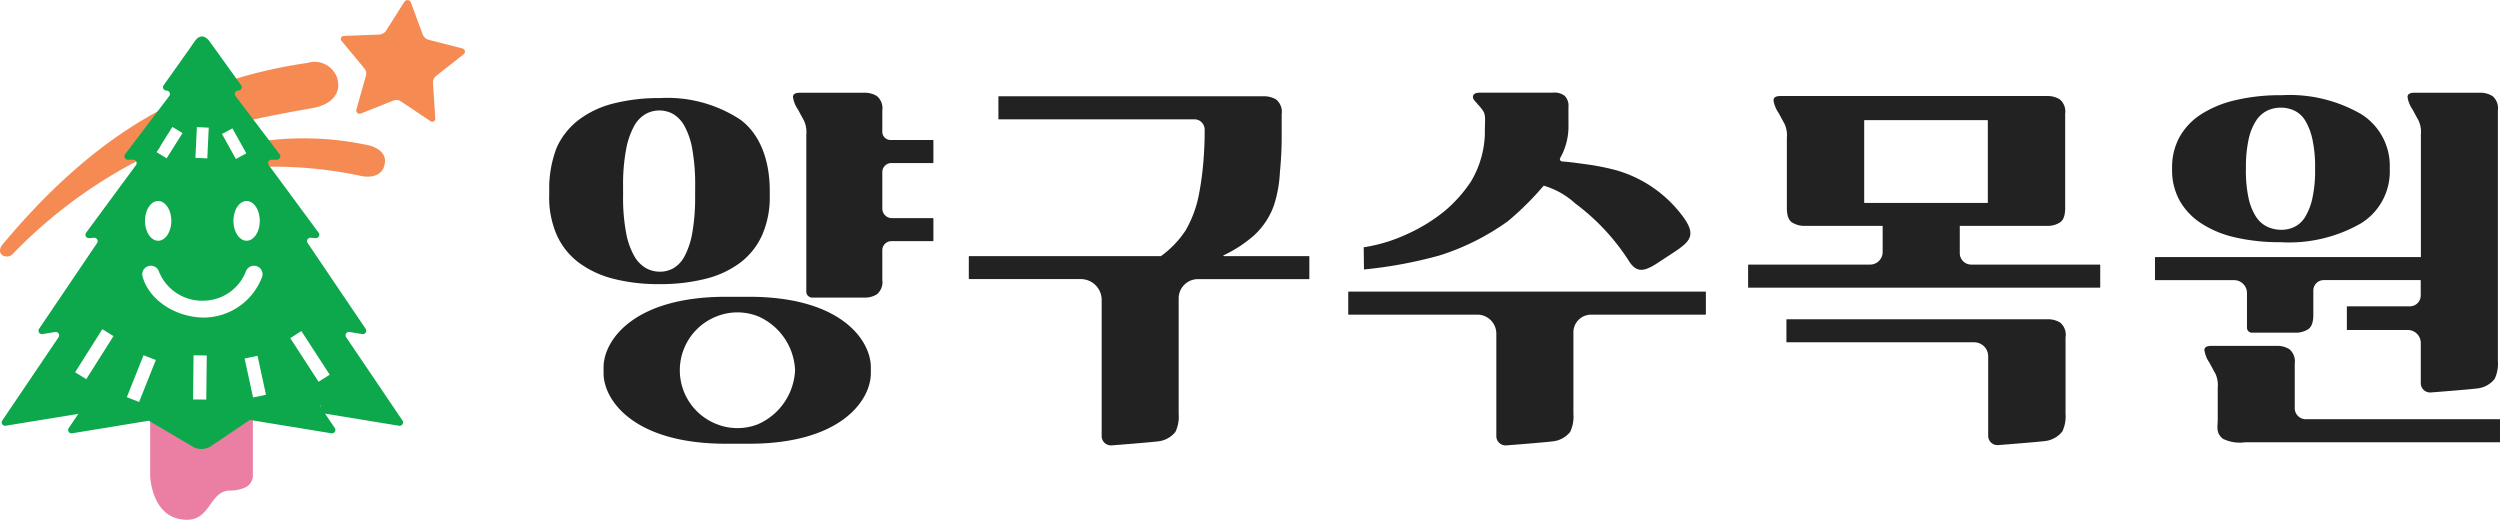<svg xmlns="http://www.w3.org/2000/svg" width="202" height="42" viewBox="0 0 202 42">
  <g id="그룹_4642" data-name="그룹 4642" transform="translate(-132.513 -475.529)">
    <g id="그룹_4638" data-name="그룹 4638" transform="translate(176.891 483.02)">
      <path id="패스_9781" data-name="패스 9781" d="M245.217,503.32a9.05,9.05,0,0,1,.617-3.482,5.849,5.849,0,0,1,1.779-2.223,7.816,7.816,0,0,1,2.826-1.32,14.9,14.9,0,0,1,3.729-.43,10.725,10.725,0,0,1,6.5,1.75c1.577,1.167,2.367,3.276,2.367,5.706v.434a7.6,7.6,0,0,1-.617,3.185,5.767,5.767,0,0,1-1.765,2.223,7.8,7.8,0,0,1-2.8,1.305,14.871,14.871,0,0,1-3.744.43,14.568,14.568,0,0,1-3.7-.43,7.949,7.949,0,0,1-2.8-1.305,5.7,5.7,0,0,1-1.779-2.223,7.591,7.591,0,0,1-.617-3.185Zm11.791-.312a16.285,16.285,0,0,0-.229-3,6.074,6.074,0,0,0-.631-1.879,2.536,2.536,0,0,0-.918-.976,2.3,2.3,0,0,0-2.223,0,2.487,2.487,0,0,0-.932.976,6.263,6.263,0,0,0-.646,1.879,15.315,15.315,0,0,0-.244,3v.746a15.32,15.32,0,0,0,.244,3,6,6,0,0,0,.66,1.879,2.58,2.58,0,0,0,.947.975,2.344,2.344,0,0,0,1.133.287,2.211,2.211,0,0,0,1.09-.287,2.433,2.433,0,0,0,.9-.975,6.362,6.362,0,0,0,.617-1.879,16.29,16.29,0,0,0,.229-3Zm9.465,8.98a.485.485,0,0,1-.485-.485V498.819a2.21,2.21,0,0,0-.187-1.133q-.215-.388-.473-.875a2.4,2.4,0,0,1-.416-1.018c-.01-.239.177-.358.559-.358H270.7a1.84,1.84,0,0,1,1,.273,1.288,1.288,0,0,1,.43,1.162v1.717a.667.667,0,0,0,.667.667h3.426a.035.035,0,0,1,.034.034v1.792a.035.035,0,0,1-.034.035h-3.361a.732.732,0,0,0-.732.732v2.946a.773.773,0,0,0,.773.773h3.32a.035.035,0,0,1,.034.034v1.793a.035.035,0,0,1-.034.034h-3.361a.732.732,0,0,0-.732.732v2.395a1.288,1.288,0,0,1-.43,1.162,1.836,1.836,0,0,1-1,.273Z" transform="translate(-245.217 -495.432)" fill="#222"/>
      <path id="패스_9782" data-name="패스 9782" d="M340.778,523.608v-11a1.686,1.686,0,0,0-1.686-1.686h-9.015a.035.035,0,0,1-.034-.034V509.1a.034.034,0,0,1,.034-.034h15.48a.034.034,0,0,0,.02-.007,7.945,7.945,0,0,0,1.987-2.076,9.326,9.326,0,0,0,1.076-2.914,25.192,25.192,0,0,0,.359-2.654q.1-1.276.1-2.309v-.263a.831.831,0,0,0-.831-.831h-15.8a.035.035,0,0,1-.034-.034v-1.792a.034.034,0,0,1,.034-.034h21.425a1.838,1.838,0,0,1,1,.273,1.287,1.287,0,0,1,.43,1.161v1.75a29.281,29.281,0,0,1-.143,2.941,10.227,10.227,0,0,1-.488,2.7,6.069,6.069,0,0,1-1.626,2.436A10.541,10.541,0,0,1,350.629,509a.034.034,0,0,0,.014.065h6.882a.034.034,0,0,1,.034.034v1.792a.034.034,0,0,1-.034.034h-8.967A1.555,1.555,0,0,0,347,512.481v9.339a2.854,2.854,0,0,1-.263,1.448,2.074,2.074,0,0,1-1.3.753c-.333.056-2.614.243-3.859.338A.751.751,0,0,1,340.778,523.608Z" transform="translate(-296.141 -495.863)" fill="#222"/>
      <path id="패스_9783" data-name="패스 9783" d="M267.953,536.685c7.471,0,9.845,3.537,9.845,5.7v.474c0,2.161-2.374,5.7-9.845,5.7h-1.868c-7.471,0-9.884-3.537-9.884-5.7v-.474c0-2.161,2.412-5.7,9.884-5.7Zm3.723,5.955a4.981,4.981,0,0,0-2.987-4.376,4.54,4.54,0,0,0-3.339,0,4.671,4.671,0,0,0,0,8.714,4.54,4.54,0,0,0,3.339,0A5.02,5.02,0,0,0,271.675,542.64Z" transform="translate(-251.811 -520.196)" fill="#222"/>
      <g id="그룹_4635" data-name="그룹 4635" transform="translate(64.559 0)">
        <path id="패스_9784" data-name="패스 9784" d="M435.611,535.641H406.782a.034.034,0,0,0-.034.034v1.792a.034.034,0,0,0,.034.034h10.4a1.533,1.533,0,0,1,1.532,1.532v6.449h0v1.832a.751.751,0,0,0,.807.751c1.245-.094,3.525-.282,3.859-.338a2.072,2.072,0,0,0,1.3-.753,2.849,2.849,0,0,0,.263-1.448v-6.6a1.422,1.422,0,0,1,1.422-1.422h9.246a.034.034,0,0,0,.034-.034v-1.792A.034.034,0,0,0,435.611,535.641Z" transform="translate(-406.748 -519.569)" fill="#222"/>
        <path id="패스_9785" data-name="패스 9785" d="M421.533,505.8a23.635,23.635,0,0,0,2.866-2.845.03.03,0,0,1,.029-.012,6.428,6.428,0,0,1,2.534,1.432,17.586,17.586,0,0,1,4.329,4.637c.734,1.174,1.453.761,2.715-.081,2.113-1.408,3.125-1.739,1.343-3.9a10.184,10.184,0,0,0-5.016-3.322h0a19.6,19.6,0,0,0-2.494-.5c-.761-.1-1.283-.183-1.931-.226a.193.193,0,0,1-.175-.254,5.17,5.17,0,0,0,.681-2.754v-1.387a1.134,1.134,0,0,0-.308-.91,1.344,1.344,0,0,0-.969-.254h-5.87q-.584,0-.569.369c.007.178.169.311.416.6a5.046,5.046,0,0,1,.382.47c.264.411.161.638.161,2a7.927,7.927,0,0,1-1.13,3.757,11.272,11.272,0,0,1-2.052,2.315,13.753,13.753,0,0,1-3.165,1.948,12.948,12.948,0,0,1-3.44,1.036l.023,1.79a35.56,35.56,0,0,0,6.1-1.13A19.459,19.459,0,0,0,421.533,505.8Z" transform="translate(-408.62 -495.428)" fill="#222"/>
      </g>
      <g id="그룹_4636" data-name="그룹 4636" transform="translate(129.744 0.002)">
        <path id="패스_9786" data-name="패스 9786" d="M575.641,506.278a8.4,8.4,0,0,0,2.769,1.148,16,16,0,0,0,3.672.387,11.678,11.678,0,0,0,6.5-1.535,4.92,4.92,0,0,0,2.309-4.346v-.115a4.93,4.93,0,0,0-2.3-4.347,11.548,11.548,0,0,0-6.455-1.535,15.74,15.74,0,0,0-3.715.4,8.845,8.845,0,0,0-2.783,1.148,5.2,5.2,0,0,0-1.735,1.836,5.073,5.073,0,0,0-.6,2.5v.115a5.073,5.073,0,0,0,.6,2.5A5.319,5.319,0,0,0,575.641,506.278Zm3.629-4.461a10.477,10.477,0,0,1,.215-2.31,4.516,4.516,0,0,1,.6-1.506,2.28,2.28,0,0,1,.9-.817,2.519,2.519,0,0,1,1.09-.244,2.586,2.586,0,0,1,1.119.244,2.1,2.1,0,0,1,.875.817,4.984,4.984,0,0,1,.574,1.506,10.473,10.473,0,0,1,.215,2.31v.115a10.472,10.472,0,0,1-.215,2.309,4.968,4.968,0,0,1-.574,1.506,2.119,2.119,0,0,1-.861.818,2.421,2.421,0,0,1-1.076.244,2.675,2.675,0,0,1-1.133-.244,2.24,2.24,0,0,1-.918-.818,4.5,4.5,0,0,1-.6-1.506,10.476,10.476,0,0,1-.215-2.309Z" transform="translate(-571.92 -495.735)" fill="#222"/>
        <path id="패스_9787" data-name="패스 9787" d="M587.13,548.039a1.286,1.286,0,0,0-.43-1.161,1.836,1.836,0,0,0-1-.273h-5.308q-.574,0-.56.358a2.412,2.412,0,0,0,.416,1.019q.258.487.474.875a2.2,2.2,0,0,1,.186,1.133v2.544c0,.593-.174,1.115.43,1.587a3.121,3.121,0,0,0,1.8.273h20.544a.034.034,0,0,0,.034-.034v-1.793a.034.034,0,0,0-.034-.034H588.023a.893.893,0,0,1-.893-.893Z" transform="translate(-575.837 -526.153)" fill="#222"/>
        <path id="패스_9788" data-name="패스 9788" d="M597.549,496.868a1.287,1.287,0,0,0-.43-1.162,1.837,1.837,0,0,0-1-.273h-5.308q-.574,0-.559.358a2.4,2.4,0,0,0,.416,1.018q.259.488.474.875a2.206,2.206,0,0,1,.187,1.133v8.029h0v1.834a.034.034,0,0,1-.034.034H569.877a.035.035,0,0,0-.034.034v1.793a.035.035,0,0,0,.034.034h6.352a1.048,1.048,0,0,1,1.048,1.048v2.8a.4.4,0,0,0,.4.4h3.531a1.835,1.835,0,0,0,1-.273q.43-.272.43-1.162v-1.971a.844.844,0,0,1,.844-.844h7.8a.034.034,0,0,1,.034.034v1.208a.877.877,0,0,1-.876.877h-5.059a.035.035,0,0,0-.034.034v1.846a.034.034,0,0,0,.034.034h4.839a1.049,1.049,0,0,1,1.1,1.076v3.219a.751.751,0,0,0,.807.751c1.245-.094,3.526-.282,3.859-.338a2.073,2.073,0,0,0,1.3-.753,2.853,2.853,0,0,0,.263-1.448v-1.283c0-.011,0-.021,0-.032Z" transform="translate(-569.843 -495.434)" fill="#222"/>
      </g>
      <g id="그룹_4637" data-name="그룹 4637" transform="translate(96.874 0.268)">
        <path id="패스_9789" data-name="패스 9789" d="M517.892,542.665a1.286,1.286,0,0,0-.43-1.161,1.835,1.835,0,0,0-1-.273H495.369a.034.034,0,0,0-.034.034v1.792a.034.034,0,0,0,.034.034h15.138a1.13,1.13,0,0,1,1.13,1.131v5.651h0v.772a.752.752,0,0,0,.809.752c1.25-.094,3.542-.283,3.877-.338a2.081,2.081,0,0,0,1.3-.754,2.848,2.848,0,0,0,.265-1.45v-6.09h0Z" transform="translate(-492.244 -523.193)" fill="#222"/>
        <path id="패스_9790" data-name="패스 9790" d="M505.627,509.718a.927.927,0,0,1-.927-.927v-2.2h7.086a1.836,1.836,0,0,0,1-.273q.43-.272.43-1.162v-7.623a1.288,1.288,0,0,0-.43-1.162,1.839,1.839,0,0,0-1-.273H490.212q-.574,0-.56.359a2.411,2.411,0,0,0,.416,1.018q.259.488.474.875a2.2,2.2,0,0,1,.186,1.133v5.673q0,.89.43,1.162a1.835,1.835,0,0,0,1,.273h6.277a.034.034,0,0,1,.034.034V508.7a1.019,1.019,0,0,1-1.019,1.019h-9.819a.034.034,0,0,0-.034.034v1.793a.034.034,0,0,0,.034.034h28.383a.035.035,0,0,0,.034-.034v-1.793a.035.035,0,0,0-.034-.034Zm-8.65-5.022v-6.614a.034.034,0,0,1,.034-.034h9.921a.035.035,0,0,1,.034.034V504.7a.035.035,0,0,1-.034.034h-9.921A.034.034,0,0,1,496.977,504.7Z" transform="translate(-487.602 -496.098)" fill="#222"/>
      </g>
    </g>
    <g id="그룹_4641" data-name="그룹 4641" transform="translate(132.513 475.529)">
      <g id="그룹_4639" data-name="그룹 4639" transform="translate(0 5.01)">
        <path id="패스_9791" data-name="패스 9791" d="M159.717,489.245c.48,1.346-.448,2.274-1.933,2.538-2.178.388-4.141.75-6.074,1.236-1.189.3-4.348-.737-5.555-.309-1.012.359-.064,2.156-1.144,2.649a39.08,39.08,0,0,0-11.476,8.224.66.66,0,0,1-.863.07h0c-.2-.179-.244-.5.065-.865,7.1-8.475,14.406-13.156,24.614-14.65A1.939,1.939,0,0,1,159.717,489.245Z" transform="translate(-132.513 -488.065)" fill="#f68a53"/>
      </g>
      <path id="패스_9792" data-name="패스 9792" d="M207.069,475.724l.945,2.567a.74.74,0,0,0,.511.461l2.713.693a.265.265,0,0,1,.1.465l-2.231,1.756a.665.665,0,0,0-.252.565l.185,2.875a.244.244,0,0,1-.38.219l-2.4-1.606a.651.651,0,0,0-.6-.064l-2.633,1.047a.271.271,0,0,1-.361-.326l.775-2.74a.625.625,0,0,0-.12-.568l-1.854-2.235a.243.243,0,0,1,.178-.4l2.868-.111a.688.688,0,0,0,.556-.32l1.477-2.334A.3.3,0,0,1,207.069,475.724Z" transform="translate(-173.87 -475.53)" fill="#f68a53"/>
      <g id="그룹_4640" data-name="그룹 4640" transform="translate(9.983 11.17)">
        <path id="패스_9793" data-name="패스 9793" d="M178.617,505.688c-.044.992-.833,1.378-1.866,1.2a33.7,33.7,0,0,0-9.191-.7,27.146,27.146,0,0,0-9.449,2.64.458.458,0,0,1-.58-.16h0c-.088-.164-.041-.382.248-.549a38.384,38.384,0,0,1,4.876-2.406c.882-.354,3.472.5,4.347.247s.038-1.622.917-1.776a24.636,24.636,0,0,1,9.416.223S178.662,504.7,178.617,505.688Z" transform="translate(-157.492 -503.827)" fill="#f68a53"/>
      </g>
      <path id="패스_9794" data-name="패스 9794" d="M165.161,567.829c-2.213-.5-2.291-3.48-2.291-3.48v-5.306l8.3-.36v5.583a1.086,1.086,0,0,1-.524.984,2.928,2.928,0,0,1-1.323.3C167.52,565.549,167.809,568.429,165.161,567.829Z" transform="translate(-150.737 -525.911)" fill="#eb7fa3"/>
      <path id="패스_9795" data-name="패스 9795" d="M165.237,513.93l-4.551-6.728a.275.275,0,0,1,.277-.423l1.024.168a.275.275,0,0,0,.277-.423l-4.689-6.932a.275.275,0,0,1,.253-.427l.387.03a.275.275,0,0,0,.247-.436l-4.031-5.465a.275.275,0,0,1,.225-.436h.434a.275.275,0,0,0,.223-.439l-3.567-4.706a.274.274,0,0,1,.223-.439.274.274,0,0,0,.226-.436s-2.135-2.979-2.533-3.525-.852-.555-1.228,0-2.493,3.525-2.493,3.525a.275.275,0,0,0,.226.436.274.274,0,0,1,.223.439l-3.567,4.706a.274.274,0,0,0,.223.439h.434a.275.275,0,0,1,.225.436l-4.031,5.465a.275.275,0,0,0,.247.436l.387-.03a.275.275,0,0,1,.253.427l-4.689,6.932a.275.275,0,0,0,.277.423l1.024-.168a.275.275,0,0,1,.277.423L132.9,513.93a.275.275,0,0,0,.277.423l5.87-.961-.777,1.148a.275.275,0,0,0,.277.423l6.194-1.014,3.54,2.087a1.4,1.4,0,0,0,1.5-.045l3.124-2.106,6.588,1.079a.275.275,0,0,0,.277-.423l-.789-1.166,5.981.98A.275.275,0,0,0,165.237,513.93ZM153.706,497.8c0,.887-.476,1.606-1.063,1.606s-1.063-.719-1.063-1.606.476-1.605,1.063-1.605S153.706,496.911,153.706,497.8Zm-2.211-7.476,1.124,2.02-.842.456-1.124-2.02Zm-2.87-.1.959.044-.118,2.484-.959-.044Zm-1.98-.015.816.5-1.279,2.035-.816-.5Zm-1.149,5.986c.587,0,1.063.719,1.063,1.605s-.476,1.606-1.063,1.606-1.063-.719-1.063-1.606S144.908,496.193,145.495,496.193Zm-5.81,14.394-.9-.557,2.2-3.48.9.557Zm4.271,1.843-.993-.385,1.35-3.389.993.384Zm5.426-.192-1.067-.011.04-3.565,1.067.011Zm-.142-6.626c-2.346,0-4.5-1.431-5.007-3.329a.683.683,0,0,1,.493-.836.694.694,0,0,1,.848.486,3.76,3.76,0,0,0,3.667,2.312,3.7,3.7,0,0,0,3.344-2.371.7.7,0,0,1,.889-.409.681.681,0,0,1,.414.877A5.067,5.067,0,0,1,149.239,505.611Zm3.924,6.457-.683-3.149,1.043-.22.683,3.149Zm5.44.751-.056-.082h.07Zm-.147-2.023-2.289-3.525.9-.568,2.289,3.525Z" transform="translate(-132.717 -479.954)" fill="#0da84b"/>
    </g>
  </g>
</svg>
